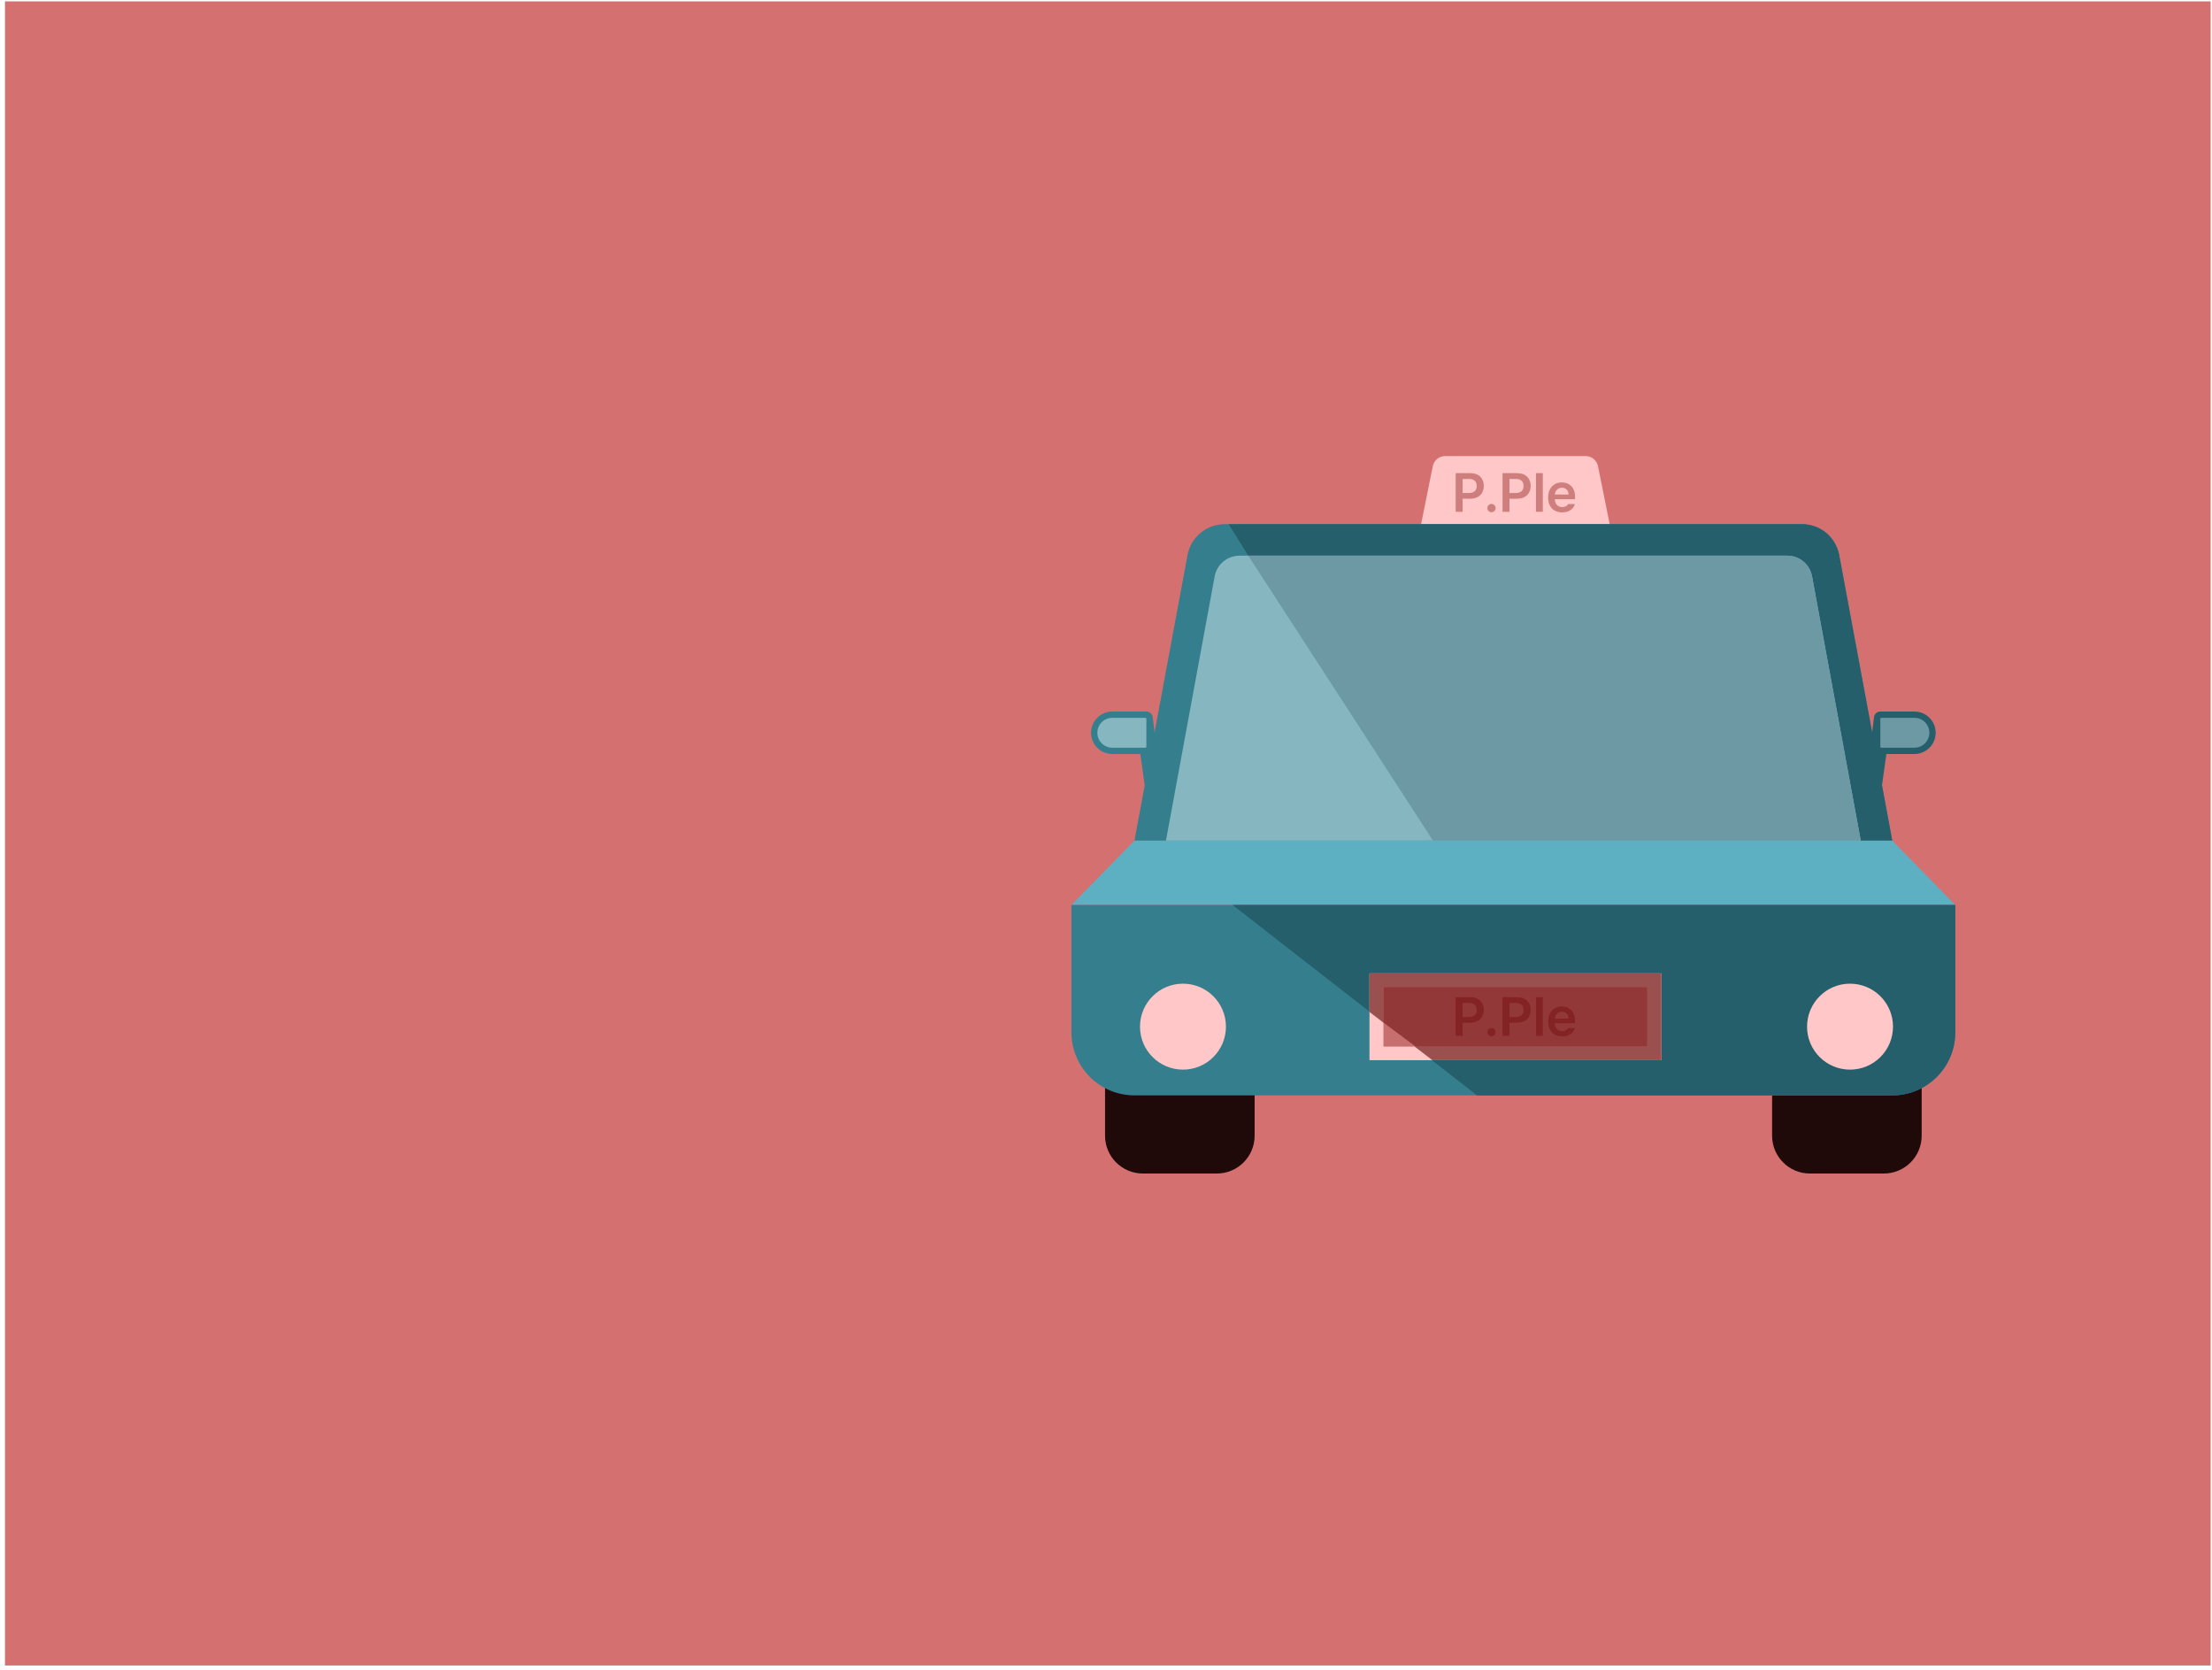 <svg width="351" height="265" viewBox="0 0 351 265" fill="none" xmlns="http://www.w3.org/2000/svg">
<rect x="0.787" y="0.217" width="350" height="264" fill="#D57070"/>
<path d="M175.348 164.672C175.348 161.358 178.034 158.672 181.348 158.672H193.084C196.398 158.672 199.084 161.358 199.084 164.672V180.172C199.084 183.486 196.398 186.172 193.084 186.172H181.348C178.034 186.172 175.348 183.486 175.348 180.172V164.672Z" fill="#200909"/>
<path d="M281.195 164.672C281.195 161.358 283.882 158.672 287.195 158.672H298.932C302.245 158.672 304.932 161.358 304.932 164.672V180.172C304.932 183.486 302.245 186.172 298.932 186.172H287.195C283.882 186.172 281.195 183.486 281.195 180.172V164.672Z" fill="#200909"/>
<path d="M227.354 73.958C227.542 73.025 228.362 72.353 229.314 72.353H251.608C252.56 72.353 253.38 73.025 253.568 73.958L255.594 83.994H225.328L227.354 73.958Z" fill="#FFC7C7"/>
<path d="M188.436 88.058C188.964 85.216 191.444 83.154 194.335 83.154H285.942C288.833 83.154 291.313 85.216 291.841 88.058L300.264 133.361H180.014L188.436 88.058Z" fill="#347E8D"/>
<path d="M300.264 133.361L291.841 88.058C291.313 85.216 288.833 83.154 285.942 83.154H194.957L226.457 133.361H300.264Z" fill="#245F6B"/>
<path d="M230.988 81.195V75.059H233.294C234.701 75.059 235.451 75.915 235.455 77.093C235.451 78.267 234.692 79.118 233.277 79.118H232.09V81.195H230.988ZM232.09 78.212H233.124C233.955 78.207 234.328 77.741 234.328 77.093C234.328 76.436 233.955 75.983 233.124 75.983H232.09V78.212Z" fill="#CF7E7E"/>
<path d="M236.676 81.263C236.311 81.263 236.01 80.966 236.014 80.602C236.01 80.246 236.311 79.953 236.676 79.949C237.027 79.953 237.328 80.246 237.328 80.602C237.328 80.966 237.027 81.263 236.676 81.263Z" fill="#CF7E7E"/>
<path d="M238.422 81.195V75.059H240.727C242.134 75.059 242.884 75.915 242.888 77.093C242.884 78.267 242.125 79.118 240.71 79.118H239.523V81.195H238.422ZM239.523 78.212H240.557C241.388 78.207 241.761 77.741 241.761 77.093C241.761 76.436 241.388 75.983 240.557 75.983H239.523V78.212Z" fill="#CF7E7E"/>
<path d="M244.812 75.059V81.195H243.727V75.059H244.812Z" fill="#CF7E7E"/>
<path d="M247.889 81.288C246.503 81.288 245.651 80.364 245.651 78.924C245.651 77.5 246.516 76.533 247.83 76.533C248.957 76.533 249.932 77.241 249.932 78.856V79.195H246.719C246.736 79.979 247.198 80.445 247.897 80.441C248.372 80.445 248.69 80.242 248.83 79.966H249.889C249.694 80.763 248.957 81.288 247.889 81.288ZM246.724 78.457H248.898C248.893 77.83 248.47 77.373 247.847 77.373C247.198 77.373 246.762 77.873 246.724 78.457Z" fill="#CF7E7E"/>
<path d="M192.744 91.429C193.094 89.532 194.748 88.154 196.678 88.154H283.6C285.529 88.154 287.184 89.532 287.534 91.429L295.264 133.361H185.014L192.744 91.429Z" fill="#86B7C1"/>
<path d="M295.264 133.361L287.534 91.429C287.184 89.532 285.53 88.154 283.6 88.154H198.074L227.39 133.361H295.264Z" fill="#6C99A3"/>
<path d="M180.014 133.361H300.264L310.264 143.568H170.014L180.014 133.361Z" fill="#5CB0C1"/>
<path d="M170.014 143.568H310.264V163.775C310.264 169.298 305.787 173.775 300.264 173.775H180.014C174.491 173.775 170.014 169.298 170.014 163.775V143.568Z" fill="#347E8D"/>
<path d="M310.264 163.775V143.568H195.58L234.387 173.775H300.264C305.786 173.775 310.264 169.298 310.264 163.775Z" fill="#245F6B"/>
<rect x="217.309" y="154.42" width="46.306" height="13.771" fill="#FFC7C7"/>
<path d="M263.614 154.42H217.309V160.541L227.288 168.191H263.614V154.42Z" fill="#9B5050"/>
<rect x="219.527" y="156.576" width="41.868" height="9.459" fill="#C76E6E"/>
<path d="M261.396 156.576H219.527V162.227L224.643 166.035H261.396V156.576Z" fill="#933838"/>
<g filter="url(#filter0_i_516_14777)">
<circle cx="187.214" cy="161.372" r="6.819" fill="#FFC7C7"/>
</g>
<g filter="url(#filter1_i_516_14777)">
<circle cx="293.062" cy="161.372" r="6.819" fill="#FFC7C7"/>
</g>
<path d="M230.988 164.328V158.191H233.294C234.701 158.191 235.451 159.047 235.455 160.226C235.451 161.399 234.692 162.251 233.277 162.251H232.09V164.328H230.988ZM232.09 161.344H233.124C233.955 161.34 234.328 160.874 234.328 160.226C234.328 159.569 233.955 159.115 233.124 159.115H232.09V161.344Z" fill="#842323"/>
<path d="M236.676 164.396C236.311 164.396 236.01 164.099 236.014 163.735C236.01 163.379 236.311 163.086 236.676 163.082C237.027 163.086 237.328 163.379 237.328 163.735C237.328 164.099 237.027 164.396 236.676 164.396Z" fill="#842323"/>
<path d="M238.422 164.328V158.191H240.727C242.134 158.191 242.884 159.047 242.888 160.226C242.884 161.399 242.125 162.251 240.71 162.251H239.523V164.328H238.422ZM239.523 161.344H240.557C241.388 161.34 241.761 160.874 241.761 160.226C241.761 159.569 241.388 159.115 240.557 159.115H239.523V161.344Z" fill="#842323"/>
<path d="M244.812 158.191V164.328H243.727V158.191H244.812Z" fill="#842323"/>
<path d="M247.889 164.421C246.503 164.421 245.651 163.497 245.651 162.056C245.651 160.632 246.516 159.666 247.83 159.666C248.957 159.666 249.932 160.374 249.932 161.989V162.328H246.719C246.736 163.112 247.198 163.578 247.897 163.574C248.372 163.578 248.69 163.374 248.83 163.099H249.889C249.694 163.896 248.957 164.421 247.889 164.421ZM246.724 161.59H248.898C248.893 160.963 248.47 160.505 247.847 160.505C247.198 160.505 246.762 161.005 246.724 161.59Z" fill="#842323"/>
<path d="M297.37 113.759C297.432 113.257 297.858 112.881 298.363 112.881H300.264L298.583 124.967L296.479 121.008L297.37 113.759Z" fill="#245F6B"/>
<path d="M298.371 112.881H303.781C305.641 112.881 307.149 114.389 307.149 116.249C307.149 118.109 305.641 119.617 303.781 119.617H298.371V112.881Z" fill="#245F6B"/>
<path d="M298.371 114.035C298.371 113.95 298.44 113.881 298.525 113.881H303.781C305.089 113.881 306.149 114.941 306.149 116.249C306.149 117.557 305.089 118.617 303.781 118.617H298.525C298.44 118.617 298.371 118.548 298.371 118.463V114.035Z" fill="#6C99A3"/>
<path d="M182.907 113.759C182.845 113.257 182.419 112.881 181.914 112.881H180.014L181.694 124.967L183.799 121.008L182.907 113.759Z" fill="#347E8D"/>
<path d="M181.906 112.881H176.496C174.636 112.881 173.128 114.389 173.128 116.249C173.128 118.109 174.636 119.617 176.496 119.617H181.906V112.881Z" fill="#347E8D"/>
<path d="M181.906 114.035C181.906 113.95 181.837 113.881 181.752 113.881H176.496C175.188 113.881 174.128 114.941 174.128 116.249C174.128 117.557 175.188 118.617 176.496 118.617H181.752C181.837 118.617 181.906 118.548 181.906 118.463V114.035Z" fill="#86B7C1"/>
<defs>
<filter id="filter0_i_516_14777" x="180.395" y="154.553" width="14.139" height="14.139" filterUnits="userSpaceOnUse" color-interpolation-filters="sRGB">
<feFlood flood-opacity="0" result="BackgroundImageFix"/>
<feBlend mode="normal" in="SourceGraphic" in2="BackgroundImageFix" result="shape"/>
<feColorMatrix in="SourceAlpha" type="matrix" values="0 0 0 0 0 0 0 0 0 0 0 0 0 0 0 0 0 0 127 0" result="hardAlpha"/>
<feOffset dx="0.5" dy="1.5"/>
<feGaussianBlur stdDeviation="0.25"/>
<feComposite in2="hardAlpha" operator="arithmetic" k2="-1" k3="1"/>
<feColorMatrix type="matrix" values="0 0 0 0 0.746 0 0 0 0 0.28 0 0 0 0 0.28 0 0 0 0.25 0"/>
<feBlend mode="normal" in2="shape" result="effect1_innerShadow_516_14777"/>
</filter>
<filter id="filter1_i_516_14777" x="286.242" y="154.553" width="14.139" height="14.139" filterUnits="userSpaceOnUse" color-interpolation-filters="sRGB">
<feFlood flood-opacity="0" result="BackgroundImageFix"/>
<feBlend mode="normal" in="SourceGraphic" in2="BackgroundImageFix" result="shape"/>
<feColorMatrix in="SourceAlpha" type="matrix" values="0 0 0 0 0 0 0 0 0 0 0 0 0 0 0 0 0 0 127 0" result="hardAlpha"/>
<feOffset dx="0.5" dy="1.5"/>
<feGaussianBlur stdDeviation="0.25"/>
<feComposite in2="hardAlpha" operator="arithmetic" k2="-1" k3="1"/>
<feColorMatrix type="matrix" values="0 0 0 0 0.746 0 0 0 0 0.28 0 0 0 0 0.28 0 0 0 0.25 0"/>
<feBlend mode="normal" in2="shape" result="effect1_innerShadow_516_14777"/>
</filter>
</defs>
</svg>

